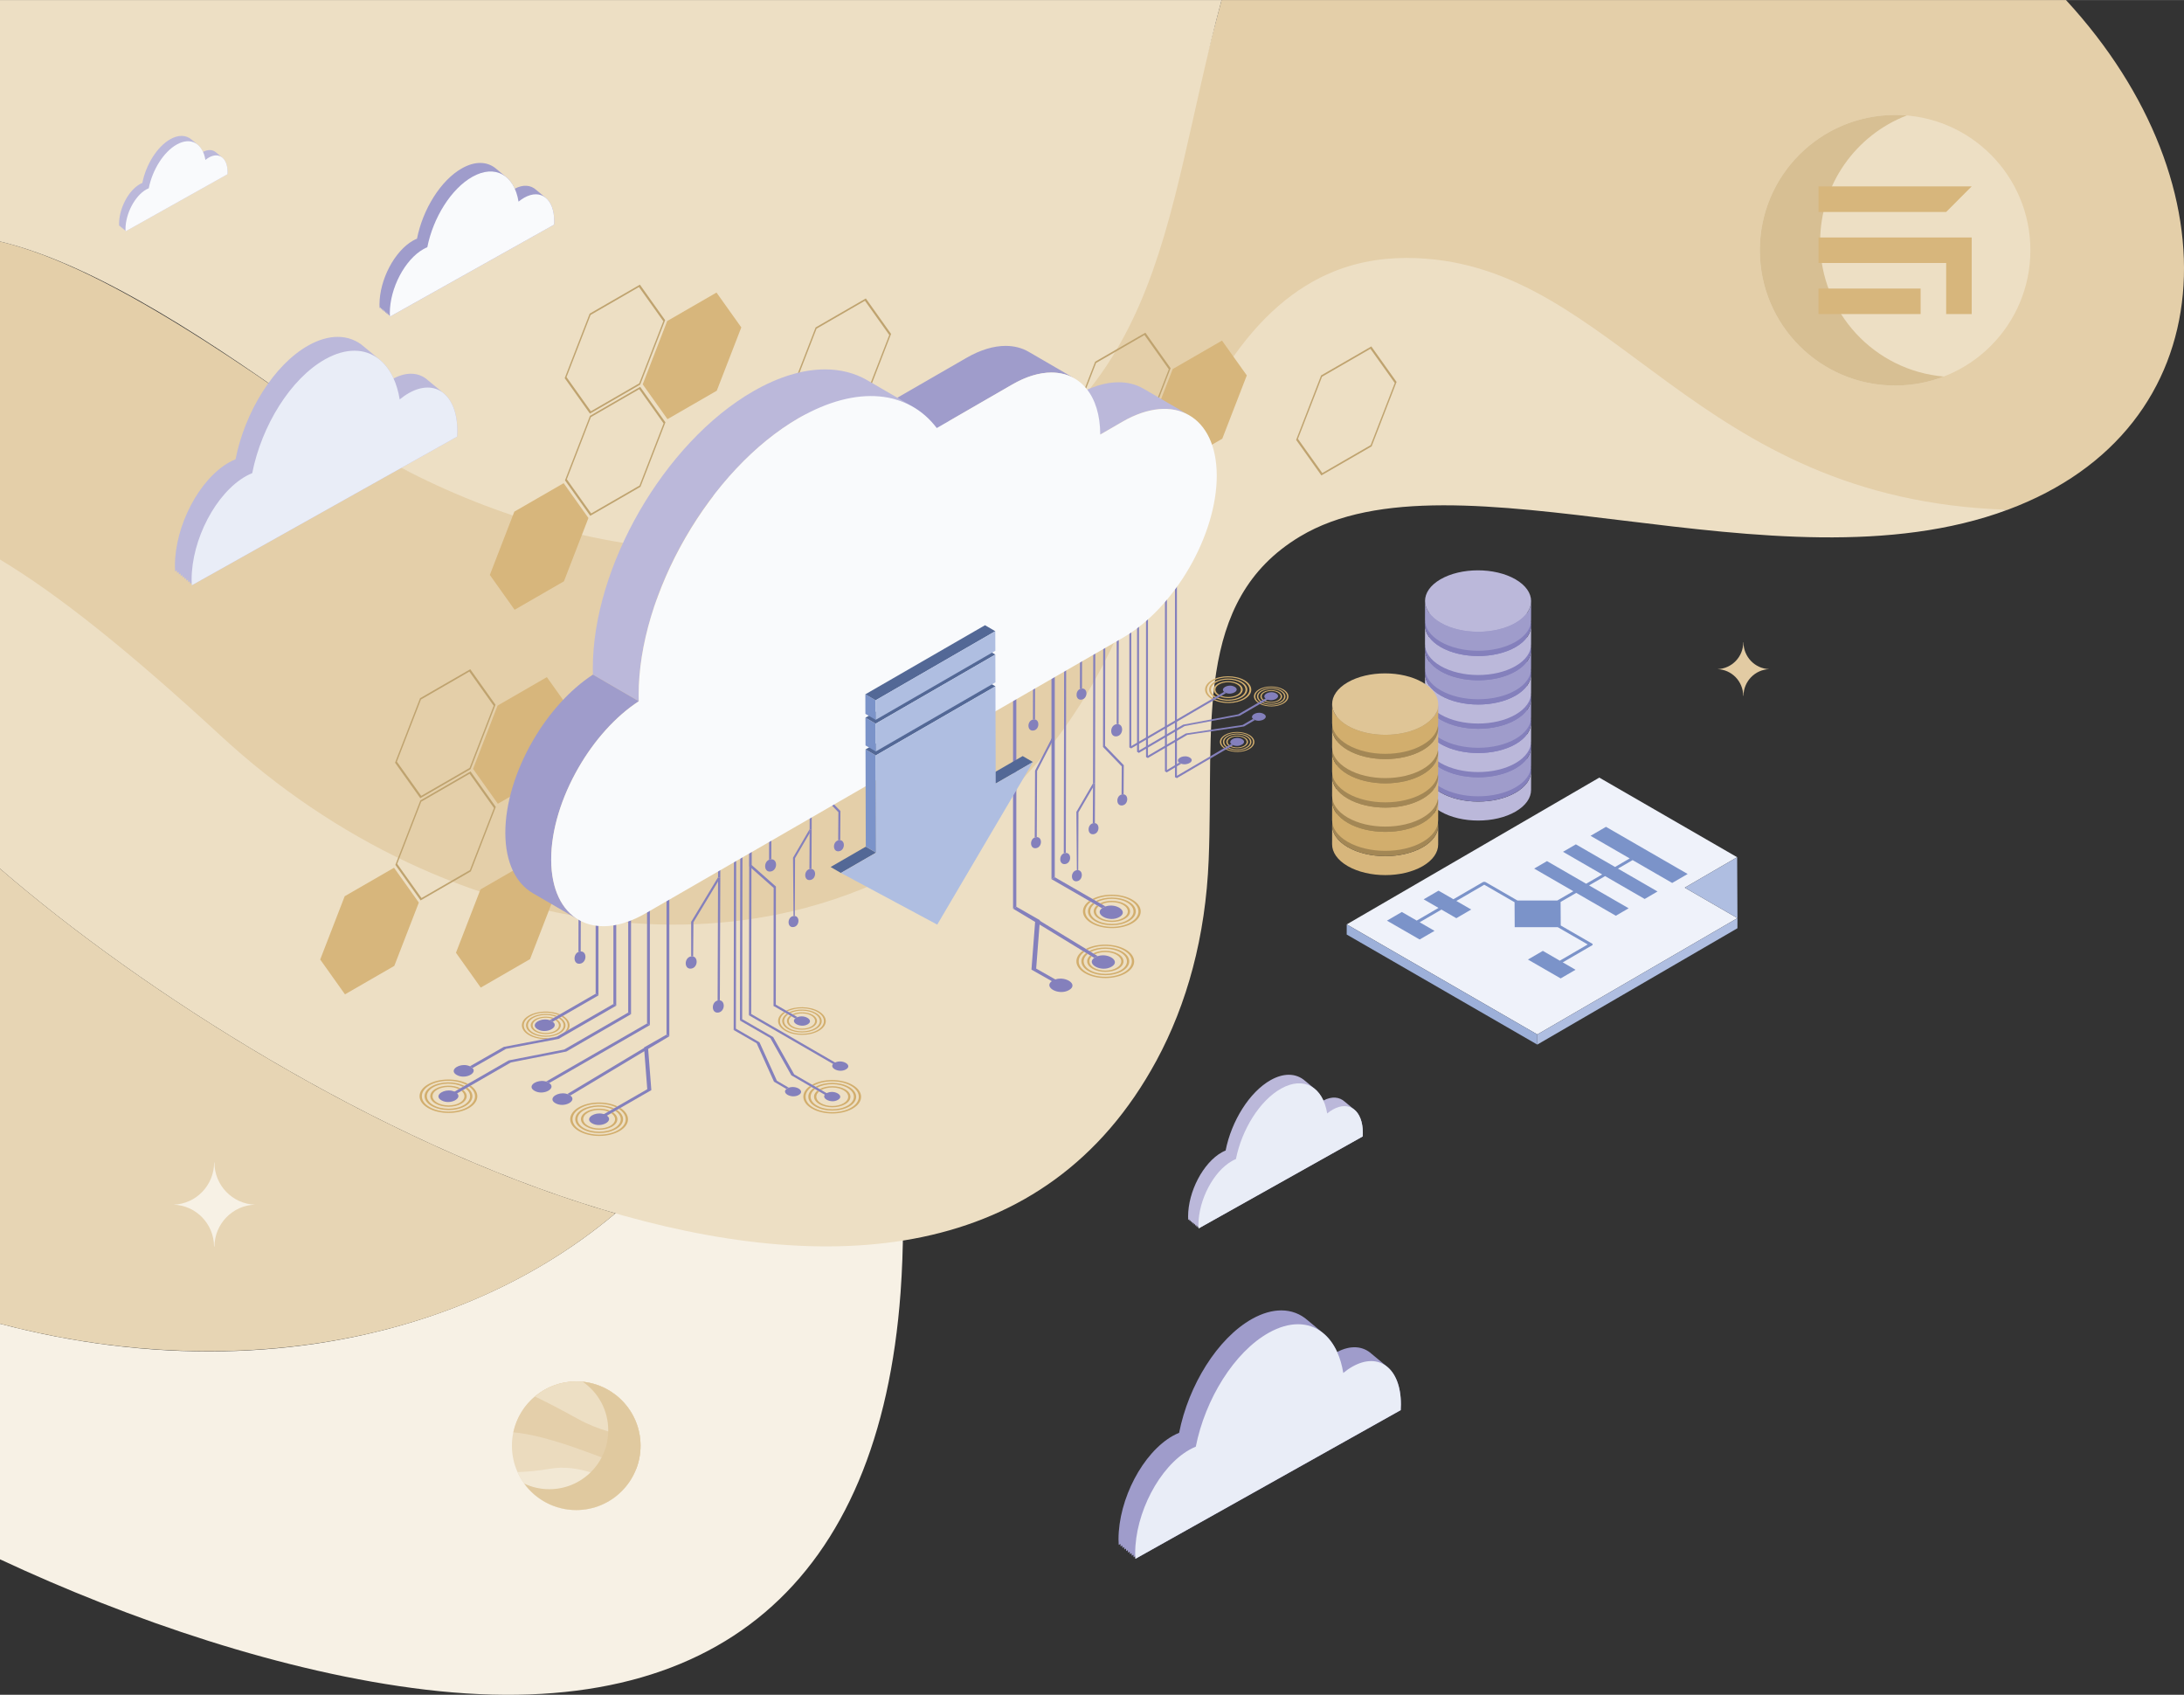 <?xml version="1.0" encoding="UTF-8"?>
<!DOCTYPE svg PUBLIC "-//W3C//DTD SVG 1.1//EN" "http://www.w3.org/Graphics/SVG/1.1/DTD/svg11.dtd">
<!-- Creator: CorelDRAW X7 -->
<svg xmlns="http://www.w3.org/2000/svg" xml:space="preserve" width="7.881in" height="6.115in" version="1.1" style="shape-rendering:geometricPrecision; text-rendering:geometricPrecision; image-rendering:optimizeQuality; fill-rule:evenodd; clip-rule:evenodd"
viewBox="0 0 78807 61145"
 xmlns:xlink="http://www.w3.org/1999/xlink">
 <rect x="0" y="0" width="78807" height="61145" fill="#333333" stroke="none"/>
 <defs>
  <style type="text/css">
   <![CDATA[
    .fil23 {fill:#536896}
    .fil24 {fill:#7B93C9}
    .fil19 {fill:#8480BC}
    .fil16 {fill:#9F9CCB}
    .fil25 {fill:#AFBEE1}
    .fil14 {fill:#BBB8DA}
    .fil21 {fill:#BFA36F}
    .fil18 {fill:#D2AE6D}
    .fil20 {fill:#D7B67C}
    .fil26 {fill:#D7BF93}
    .fil27 {fill:#E2CBA3}
    .fil12 {fill:#E4CFA9}
    .fil28 {fill:#E7D5B4}
    .fil15 {fill:#E9EDF7}
    .fil13 {fill:#EDDFC4}
    .fil0 {fill:#F7F1E5}
    .fil22 {fill:#F9FAFC}
    .fil10 {fill:#7B93C9;fill-rule:nonzero}
    .fil2 {fill:#8480BC;fill-rule:nonzero}
    .fil9 {fill:#9DB0D9;fill-rule:nonzero}
    .fil3 {fill:#9F9CCB;fill-rule:nonzero}
    .fil5 {fill:#A38755;fill-rule:nonzero}
    .fil11 {fill:#AFBEE1;fill-rule:nonzero}
    .fil1 {fill:#BBB8DA;fill-rule:nonzero}
    .fil6 {fill:#D2AE6D;fill-rule:nonzero}
    .fil4 {fill:#D7B67C;fill-rule:nonzero}
    .fil7 {fill:#DFC596;fill-rule:nonzero}
    .fil33 {fill:#E0C99F;fill-rule:nonzero}
    .fil30 {fill:#E4CFAA;fill-rule:nonzero}
    .fil34 {fill:#E9EDF7;fill-rule:nonzero}
    .fil29 {fill:#EBDBBE;fill-rule:nonzero}
    .fil32 {fill:#EDDFC4;fill-rule:nonzero}
    .fil8 {fill:#EFF2FA;fill-rule:nonzero}
    .fil31 {fill:#F2E8D4;fill-rule:nonzero}
    .fil17 {fill:#F9FAFC;fill-rule:nonzero}
   ]]>
  </style>
 </defs>
 <g id="Layer_x0020_1">
  <g id="_1759328864384">
   <path class="fil0" d="M15683 47435c-4828,1672 -10345,1733 -15683,323l0 4860 0 3639c4650,2173 10255,4099 15362,4704 10563,1253 16374,-3922 17134,-14330 115,-1587 111,-3201 39,-4787 -11,-248 -22,-492 -31,-733 -1496,232 -3078,253 -4712,101 -902,-83 -1820,-220 -2748,-403 -1328,1727 -2933,3207 -4786,4408 -1389,901 -2918,1645 -4575,2218z"/>
   <g>
    <path class="fil1" d="M55249 27815l-2 685c-1,282 -187,564 -557,779 -745,433 -1956,433 -2707,0 -377,-218 -565,-504 -564,-789l2 -685c-1,285 187,571 564,789 750,433 1962,433 2708,0 370,-215 555,-497 556,-779z"/>
    <path class="fil2" d="M54684 27025c750,434 753,1136 8,1568 -745,434 -1957,434 -2707,0 -749,-432 -753,-1134 -8,-1567 745,-433 1957,-433 2707,-1z"/>
    <path class="fil3" d="M55249 26940l-2 685c-1,282 -187,564 -557,779 -745,433 -1956,433 -2707,0 -377,-218 -565,-504 -564,-789l2 -686c-1,286 187,572 564,790 750,432 1962,432 2708,0 370,-216 555,-497 556,-779z"/>
    <path class="fil2" d="M54684 26150c750,433 753,1136 8,1568 -745,434 -1957,434 -2707,0 -749,-432 -753,-1134 -8,-1567 745,-433 1957,-433 2707,-1z"/>
    <path class="fil1" d="M55249 26065l-2 685c-1,282 -187,564 -557,779 -745,433 -1956,433 -2707,0 -377,-218 -565,-504 -564,-789l2 -686c-1,286 187,572 564,789 750,433 1962,433 2708,0 370,-215 555,-496 556,-778z"/>
    <path class="fil2" d="M54684 25275c750,433 753,1136 8,1568 -745,433 -1957,433 -2707,0 -749,-432 -753,-1134 -8,-1567 745,-433 1957,-433 2707,-1z"/>
    <path class="fil3" d="M55249 25190l-2 685c-1,282 -187,564 -557,778 -745,434 -1956,434 -2707,0 -377,-217 -565,-503 -564,-788l2 -686c-1,286 187,572 564,789 750,433 1962,433 2708,0 370,-215 555,-496 556,-778z"/>
    <path class="fil2" d="M54684 24400c750,433 753,1136 8,1568 -745,433 -1957,433 -2707,0 -749,-432 -753,-1134 -8,-1567 745,-433 1957,-434 2707,-1z"/>
    <path class="fil1" d="M55249 24315l-2 685c-1,282 -187,564 -557,778 -745,434 -1956,434 -2707,0 -377,-217 -565,-503 -564,-789l2 -685c-1,286 187,571 564,789 750,433 1962,433 2708,0 370,-215 555,-496 556,-778z"/>
    <path class="fil2" d="M54684 23525c750,433 753,1135 8,1568 -745,433 -1957,433 -2707,0 -749,-433 -753,-1135 -8,-1567 745,-433 1957,-434 2707,-1z"/>
    <path class="fil3" d="M55249 23439l-2 686c-1,282 -187,563 -557,778 -745,433 -1956,433 -2707,0 -377,-217 -565,-503 -564,-789l2 -685c-1,285 187,571 564,789 750,433 1962,433 2708,0 370,-215 555,-497 556,-779z"/>
    <path class="fil2" d="M54684 22650c750,433 753,1135 8,1568 -745,433 -1957,433 -2707,0 -749,-433 -753,-1135 -8,-1568 745,-432 1957,-433 2707,0z"/>
    <path class="fil1" d="M55249 22564l-2 686c-1,282 -187,563 -557,778 -745,433 -1956,433 -2707,0 -377,-217 -565,-503 -564,-789l2 -685c-1,285 187,571 564,789 750,433 1962,433 2708,0 370,-215 555,-496 556,-779z"/>
    <path class="fil2" d="M54684 21775c750,433 753,1135 8,1568 -745,433 -1957,433 -2707,0 -749,-433 -753,-1135 -8,-1568 745,-432 1957,-433 2707,0z"/>
    <path class="fil3" d="M55249 21689l-2 686c-1,282 -187,563 -557,778 -745,433 -1956,433 -2707,0 -377,-217 -565,-503 -564,-789l2 -685c-1,285 187,571 564,789 750,433 1962,433 2708,0 370,-215 555,-497 556,-779z"/>
    <path class="fil1" d="M54684 20900c750,433 753,1135 8,1568 -745,433 -1957,433 -2707,0 -749,-433 -753,-1135 -8,-1568 745,-432 1957,-433 2707,0z"/>
    <path class="fil4" d="M51897 29783l-2 685c-1,282 -186,564 -556,779 -746,433 -1957,433 -2708,0 -377,-218 -565,-504 -564,-789l2 -685c-1,285 187,571 564,789 750,433 1962,433 2708,0 370,-215 555,-497 556,-779z"/>
    <path class="fil5" d="M51332 28994c750,433 753,1135 8,1568 -745,433 -1956,433 -2707,0 -749,-433 -753,-1135 -8,-1568 745,-433 1957,-433 2707,0z"/>
    <path class="fil6" d="M51897 28908l-2 685c-1,282 -186,564 -556,779 -746,433 -1957,433 -2708,0 -377,-218 -565,-504 -564,-789l2 -685c-1,285 187,571 564,789 750,433 1962,433 2708,0 370,-215 555,-497 556,-779z"/>
    <path class="fil5" d="M51332 28119c750,433 753,1135 8,1568 -745,433 -1956,433 -2707,0 -749,-433 -753,-1135 -8,-1568 745,-433 1957,-433 2707,0z"/>
    <path class="fil4" d="M51897 28033l-2 685c-1,282 -186,564 -556,779 -746,433 -1957,433 -2708,0 -377,-218 -565,-504 -564,-789l2 -685c-1,285 187,571 564,789 750,433 1962,433 2708,0 370,-215 555,-497 556,-779z"/>
    <path class="fil5" d="M51332 27243c750,434 753,1136 8,1568 -745,434 -1956,434 -2707,0 -749,-432 -753,-1134 -8,-1567 745,-433 1957,-433 2707,-1z"/>
    <path class="fil6" d="M51897 27158l-2 685c-1,282 -186,564 -556,779 -746,433 -1957,433 -2708,0 -377,-218 -565,-504 -564,-789l2 -686c-1,286 187,572 564,790 750,432 1962,432 2708,0 370,-216 555,-497 556,-779z"/>
    <path class="fil5" d="M51332 26368c750,433 753,1136 8,1568 -745,434 -1956,434 -2707,0 -749,-432 -753,-1134 -8,-1567 745,-433 1957,-433 2707,-1z"/>
    <path class="fil4" d="M51897 26283l-2 685c-1,282 -186,564 -556,779 -746,433 -1957,433 -2708,0 -377,-218 -565,-504 -564,-789l2 -686c-1,286 187,572 564,789 750,433 1962,433 2708,0 370,-215 555,-496 556,-778z"/>
    <path class="fil5" d="M51332 25493c750,433 753,1136 8,1568 -745,433 -1956,433 -2707,0 -749,-432 -753,-1134 -8,-1567 745,-433 1957,-433 2707,-1z"/>
    <path class="fil6" d="M51897 25408l-2 685c-1,282 -186,564 -556,778 -746,434 -1957,434 -2708,0 -377,-217 -565,-503 -564,-788l2 -686c-1,286 187,572 564,789 750,433 1962,433 2708,0 370,-215 555,-496 556,-778z"/>
    <path class="fil7" d="M51332 24618c750,433 753,1136 8,1568 -745,433 -1956,433 -2707,0 -749,-432 -753,-1134 -8,-1567 745,-433 1957,-434 2707,-1z"/>
   </g>
   <g>
    <polygon class="fil8" points="60792,32025 62683,30926 57709,28054 48595,33350 55472,37321 62694,33124 "/>
    <polygon class="fil9" points="55472,37321 55471,37687 48594,33716 48595,33350 "/>
    <path class="fil10" d="M60897 31531l-558 324 -1428 -824 -529 307 1428 825 -464 270 -1428 -825 -578 336 1428 825 -463 269 -1428 -825 -565 328 5 848 1132 654c30,17 30,45 0,62l-1059 615 462 267 -538 312 -1180 -681 538 -313 612 354 1007 -585 -1080 -623 -1555 0 -5 -901 -1093 -631 -1007 585 536 309 -537 313 -537 -310 -786 457 536 310 -537 312 -1179 -680 537 -313 537 310 786 -457 -536 -310 537 -312 537 309 1059 -615c29,-17 77,-17 107,0l1145 661 1438 0 578 -335 -1414 -817 463 -269 1414 816 578 -335 -1414 -817 464 -269 1414 816 529 -308 -1413 -816 557 -324 2947 1701z"/>
    <polygon class="fil11" points="62683,30926 62694,33124 60792,32025 "/>
    <polygon class="fil11" points="62694,33124 62693,33489 55471,37687 55472,37321 "/>
   </g>
   <g>
    <path class="fil12" d="M0 8711c1903,455 4257,1585 7442,3623 1117,715 2337,1541 3676,2490 6784,4805 15077,6115 21640,3411 534,-220 1050,-463 1549,-730 6583,-3516 7998,-10916 9773,-17505l30468 0c6186,6705 5759,15469 -2102,18390 -9577,845 -12730,-3400 -19931,-5275 -4617,-1203 -7874,701 -10050,8259 -2491,8648 -7233,14329 -13832,15931 -12475,3027 -20388,-5792 -28633,-11770l0 -16824z"/>
    <path class="fil13" d="M0 8711l0 -8711 44080 0c-2234,8289 -1914,14761 -11185,18578 -6563,2704 -14993,1051 -21777,-3754 -3119,-2210 -7492,-5247 -11118,-6113z"/>
    <path class="fil13" d="M0 20186c2091,1255 4644,3293 7974,6367 2059,1901 4341,3432 6725,4556 4689,2213 9775,2854 14337,1653 1444,-380 2794,-931 4039,-1640 3989,-2272 6906,-6175 8391,-11334 1609,-5586 3803,-8861 6707,-10011 929,-368 1913,-506 2937,-465 7207,284 9986,8721 21336,9078 -8391,3119 -19961,-2385 -25538,966 -3859,2318 -3102,6855 -3294,11662 -111,2763 -779,5206 -1887,7251 -7957,14685 -31488,1928 -41727,-6930l0 -11153z"/>
   </g>
   <g>
    <g>
     <path class="fil14" d="M6312 20416l0 3 0 4c0,66 4,129 8,192l0 0 63 -35c2,30 2,61 4,91l0 0 63 -36c1,30 2,61 4,91l0 0 63 -35c1,30 2,61 3,91l0 0 64 -36c1,30 2,61 3,91l0 0 64 -35c1,30 1,61 3,91l0 0 64 -36c1,30 1,61 3,91l0 0 64 -35c1,30 1,61 3,91l0 0 63 -36c2,30 2,61 4,91l0 0 63 -35c2,30 2,61 4,91l0 0 9573 -5364c4,-69 8,-139 8,-207l0 0c0,-654 -200,-1134 -522,-1378l0 0c-21,-20 -44,-39 -67,-56l0 0c-21,-20 -43,-38 -66,-56l0 0c-22,-19 -44,-38 -67,-55l0 0c-22,-20 -44,-38 -67,-55l0 0c-22,-20 -44,-38 -67,-56l0 0c-22,-20 -44,-38 -67,-55l0 0c-22,-20 -44,-39 -67,-56l0 0c-22,-20 -44,-38 -67,-55l0 0c-309,-284 -752,-327 -1244,-68l0 0c-134,-294 -312,-529 -526,-697l0 0c-22,-20 -44,-38 -67,-56l0 0c-22,-19 -44,-37 -67,-55l0 0c-21,-19 -44,-38 -66,-56l0 0c-22,-19 -45,-37 -67,-55l0 0c-22,-19 -45,-38 -67,-56l0 0c-22,-19 -45,-37 -67,-55l0 0c-22,-19 -44,-38 -67,-55l0 0c-22,-20 -44,-38 -67,-56l0 0c-265,-235 -591,-360 -956,-360l0 0c-325,0 -681,99 -1055,308l0 0c-1244,697 -2293,2396 -2631,4108l0 0c-73,30 -147,65 -222,107l0 0c-1085,608 -1965,2283 -1965,3740z"/>
     <path class="fil15" d="M11732 12961c-1243,696 -2293,2396 -2631,4108 -73,30 -147,64 -222,106 -1085,608 -1965,2283 -1965,3741 0,37 1,73 3,108l1 0c2,29 2,58 4,87 0,1 0,2 0,2 0,1 0,1 0,2l9573 -5364c4,-69 7,-139 7,-207 0,-654 -199,-1134 -521,-1378 -1,-2 -2,-3 -3,-4 -314,-237 -745,-251 -1220,16 -115,64 -227,142 -335,232 -46,-283 -121,-536 -221,-756 -134,-294 -312,-529 -526,-697 -3,-3 -6,-6 -9,-8 -496,-385 -1180,-411 -1935,12z"/>
    </g>
    <g>
     <path class="fil16" d="M19998 7981l0 -6c0,-405 -123,-701 -322,-853l0 0c-14,-12 -27,-23 -42,-34l0 0c-13,-12 -27,-24 -41,-34l0 0c-13,-12 -27,-24 -42,-35l0 0c-13,-12 -27,-23 -41,-34l0 0c-13,-12 -27,-24 -41,-34l0 0c-14,-12 -28,-24 -42,-35l0 0c-13,-12 -27,-23 -41,-34l0 0c-13,-12 -27,-23 -41,-34l0 0c-192,-175 -466,-202 -770,-42l0 0c-83,-182 -193,-327 -325,-431l0 0c-14,-12 -28,-24 -42,-35l0 0c-13,-12 -27,-23 -41,-34l0 0c-14,-12 -28,-23 -42,-34l0 0c-13,-12 -27,-24 -41,-35l0 0c-14,-12 -27,-23 -41,-34l0 0c-14,-12 -28,-23 -42,-34l0 0c-13,-12 -27,-24 -41,-35l0 0c-14,-12 -28,-23 -42,-34l0 0c-164,-145 -365,-223 -591,-223 -201,0 -421,61 -653,191l0 0c-769,431 -1419,1482 -1627,2542l0 0c-46,18 -91,40 -138,66l0 0c-671,376 -1216,1412 -1216,2314l0 0c0,42 3,82 5,123l0 0 39 -22c1,19 1,38 3,56l0 0 39 -22c1,19 1,38 2,56l0 0 39 -21c1,18 1,37 2,56l0 0 40 -22c0,18 1,38 2,56l0 0 39 -22c1,19 1,38 2,56l0 0 39 -22c1,19 1,38 3,57l0 0 39 -22c1,18 1,38 2,56l0 0 39 -22c1,19 1,38 2,56l0 0 40 -22c0,19 1,38 2,57l0 0 5922 -3319c3,-41 5,-81 5,-122z"/>
     <path class="fil17" d="M14071 11422c-3,-41 -5,-81 -5,-123 0,-902 544,-1938 1216,-2314 46,-26 92,-48 137,-66 209,-1060 858,-2111 1628,-2542 822,-461 1508,-59 1664,896 68,-55 137,-103 208,-143 596,-334 1079,44 1079,845 0,42 -2,85 -5,129l-5922 3318z"/>
    </g>
    <g>
     <path class="fil14" d="M8211 6209l0 -4c0,-251 -77,-435 -201,-529l0 0c-8,-8 -16,-15 -25,-22l0 0c-9,-7 -17,-14 -26,-21l0 0c-8,-8 -17,-15 -26,-21l0 0c-8,-8 -17,-15 -25,-22l0 0c-9,-7 -17,-14 -26,-21l0 0c-8,-8 -17,-15 -26,-21l0 0c-8,-8 -17,-15 -26,-22l0 0c-8,-7 -16,-14 -25,-21l0 0c-119,-109 -289,-125 -478,-26l0 0c-52,-113 -120,-203 -202,-268l0 0c-8,-7 -17,-14 -26,-21l0 0c-8,-7 -17,-14 -25,-21l0 0c-9,-8 -17,-15 -26,-22l0 0c-8,-7 -17,-14 -26,-21l0 0c-8,-7 -17,-14 -26,-21l0 0c-8,-8 -16,-15 -25,-22l0 0c-9,-7 -17,-14 -26,-21l0 0c-8,-7 -17,-14 -26,-21l0 0c-101,-90 -226,-139 -367,-139 -125,0 -261,38 -405,119l0 0c-478,268 -881,920 -1011,1578l0 0c-28,11 -56,25 -85,41l0 0c-417,233 -755,877 -755,1437l0 0c0,26 2,51 3,76l0 0 25 -14c0,12 0,24 1,35l0 0 24 -13c1,11 1,23 2,35l0 0 24 -14c1,11 1,23 1,35l0 0 25 -14c0,12 0,24 1,35l0 0 24 -14c1,12 1,24 2,35l0 0 24 -13c1,11 1,23 2,35l0 0 24 -14c0,12 1,24 1,35l0 0 25 -14c0,12 0,24 1,35l0 0 24 -13c1,11 1,23 2,35l0 0 3677 -2060c1,-26 2,-51 3,-76z"/>
     <path class="fil17" d="M4531 8345c-2,-25 -3,-50 -3,-77 0,-560 338,-1203 754,-1436 29,-17 58,-30 86,-41 129,-658 533,-1311 1010,-1578 511,-286 937,-37 1034,556 42,-34 84,-64 129,-89 370,-207 670,28 670,525 0,26 -2,53 -3,80l-3677 2060z"/>
    </g>
   </g>
   <g>
    <g>
     <path class="fil18" d="M44642 24691c181,104 181,274 2,377 -89,52 -206,78 -324,78 -87,0 -175,-14 -252,-43 -26,-10 -51,-22 -74,-35 -1,-1 -2,-1 -3,-2 -177,-104 -177,-271 1,-374 178,-104 471,-105 650,-1zm-325 -116c-135,0 -270,30 -372,90 -203,118 -202,310 -1,428 1,1 2,1 3,2 23,13 48,25 74,35 205,82 488,71 670,-35 205,-118 203,-312 -2,-431 -103,-59 -237,-89 -372,-89z"/>
     <path class="fil18" d="M44758 24624c245,141 246,370 3,512 -121,70 -280,105 -440,105 -130,0 -260,-23 -370,-70 -26,-11 -50,-23 -73,-36 -1,0 -2,-1 -3,-1 -241,-141 -241,-370 0,-510 243,-141 640,-141 883,0zm-855 575c271,119 660,106 905,-36 269,-157 267,-410 -3,-566 -135,-78 -312,-117 -488,-117 -177,0 -354,39 -489,117 -267,155 -267,408 0,564 1,1 2,1 3,2 23,13 47,25 72,36z"/>
     <path class="fil18" d="M44858 24566c301,173 302,456 4,629 -149,87 -345,130 -541,130 -167,0 -335,-31 -473,-94 -25,-11 -49,-23 -72,-36 -1,-1 -2,-1 -3,-2 -297,-173 -298,-455 -1,-627 298,-173 786,-173 1086,0zm-1057 693c328,150 807,138 1108,-37 324,-188 322,-495 -5,-683 -163,-94 -376,-141 -590,-141 -213,0 -427,47 -589,141 -322,187 -322,493 2,681 1,1 1,1 2,2 23,13 47,25 72,37z"/>
     <path class="fil18" d="M45872 25324c-75,0 -149,-14 -211,-42 -11,-5 -22,-10 -33,-16 -13,-8 -25,-16 -36,-25 -97,-78 -85,-186 35,-256 133,-77 351,-78 485,0 135,78 135,204 2,281 -67,39 -154,58 -242,58zm-280 -359c-139,81 -150,208 -35,296 11,9 23,17 37,25 10,6 21,12 32,17 154,71 380,66 522,-17 153,-88 152,-233 -1,-321 -77,-44 -177,-67 -278,-67 -100,0 -201,23 -277,67z"/>
     <path class="fil18" d="M45872 25395c-106,0 -212,-21 -298,-62 -11,-5 -22,-11 -32,-17 -14,-8 -26,-16 -38,-24 -143,-106 -132,-260 36,-357 181,-106 477,-106 659,-1 182,106 183,277 2,382 -91,53 -210,79 -329,79zm-333 -41c203,99 507,93 697,-17 200,-117 199,-306 -3,-423 -100,-58 -232,-87 -364,-87 -132,0 -264,29 -364,88 -187,108 -199,280 -36,397 12,9 24,17 37,25 11,6 22,11 33,17z"/>
     <path class="fil18" d="M45872 25458c-133,0 -267,-27 -375,-80 -10,-6 -21,-12 -31,-18 -14,-7 -26,-15 -38,-24 -186,-130 -174,-323 35,-445 222,-129 586,-129 810,0 224,130 226,341 3,470 -111,64 -257,97 -404,97zm-409 -60c245,123 617,117 848,-17 242,-141 240,-369 -3,-510 -122,-70 -282,-105 -441,-105 -159,0 -318,35 -439,105 -228,133 -240,344 -35,486 12,8 25,16 38,24 10,6 21,11 32,17z"/>
     <path class="fil18" d="M44400 26906c-14,-8 -27,-16 -38,-25 -95,-78 -83,-186 36,-255 133,-78 351,-78 486,-1 134,78 134,204 1,282 -66,39 -154,58 -242,58 -75,0 -150,-14 -212,-42 -11,-5 -21,-11 -31,-17zm518 -301c-76,-44 -177,-66 -277,-66 -101,0 -201,22 -278,67 -138,80 -150,207 -36,295 12,9 24,18 38,26 10,5 21,11 31,16 155,72 381,67 524,-16 152,-89 152,-233 -2,-322z"/>
     <path class="fil18" d="M44275 26932c-143,-106 -131,-259 36,-357 181,-105 477,-105 659,0 183,106 184,277 2,382 -90,53 -209,79 -328,79 -106,0 -213,-21 -300,-63 -10,-5 -21,-10 -31,-16 -14,-8 -26,-17 -38,-25zm1 -377c-186,109 -198,281 -36,398 11,8 24,16 38,24 10,6 20,12 31,17 203,100 508,94 698,-17 201,-116 199,-305 -2,-422 -101,-58 -233,-87 -364,-87 -132,0 -264,29 -365,87z"/>
     <path class="fil18" d="M44198 26977c-184,-130 -173,-324 36,-445 223,-129 587,-129 810,0 225,129 226,340 4,469 -111,65 -258,97 -405,97 -133,0 -267,-26 -375,-80 -11,-5 -21,-11 -31,-17 -14,-8 -27,-16 -39,-24zm1 -465c-228,132 -239,344 -35,485 12,8 25,16 38,24 10,6 21,12 32,17 245,124 617,118 848,-16 242,-141 241,-369 -3,-510 -122,-70 -281,-105 -440,-105 -160,0 -319,35 -440,105z"/>
     <path class="fil18" d="M39886 35016c-147,0 -295,-33 -408,-98 -193,-112 -221,-284 -83,-412l-58 -36c-171,148 -143,351 83,481 258,149 675,150 930,1 256,-149 254,-391 -3,-539 -128,-74 -296,-111 -465,-111 -155,0 -311,32 -434,95l56 34c225,-114 570,-109 785,15 226,131 226,342 3,472 -112,65 -258,98 -406,98z"/>
     <path class="fil18" d="M39887 35134c-200,0 -401,-44 -554,-132 -275,-159 -303,-409 -83,-585l-57 -35c-254,195 -227,476 81,654 339,196 887,195 1222,0 336,-195 334,-512 -4,-708 -168,-97 -389,-145 -610,-145 -206,0 -413,42 -576,127l57 35c305,-159 777,-153 1071,17 306,177 308,464 4,641 -152,87 -351,131 -551,131z"/>
     <path class="fil18" d="M39887 35239c-247,0 -493,-54 -681,-163 -348,-200 -375,-518 -82,-736l-57 -35c-327,237 -300,585 80,805 409,236 1071,236 1476,1 404,-236 402,-619 -6,-855 -204,-118 -471,-176 -738,-176 -250,0 -500,51 -697,154l57 35c375,-196 957,-189 1320,21 376,217 378,570 5,787 -186,108 -431,162 -677,162z"/>
     <path class="fil18" d="M39657 33149c257,149 674,150 930,1 256,-148 254,-391 -3,-539 -128,-74 -296,-111 -465,-111 -151,0 -303,30 -425,90l59 34c225,-108 561,-102 773,21 226,130 226,341 3,471 -112,65 -259,98 -406,98 -147,0 -295,-33 -408,-98 -197,-114 -222,-291 -74,-420l-60 -34c-179,148 -153,355 76,487z"/>
     <path class="fil18" d="M40124 33332c-200,0 -401,-44 -554,-132 -277,-160 -304,-413 -77,-589l-59 -34c-259,195 -233,478 77,657 339,196 887,195 1222,0 336,-195 334,-512 -4,-707 -168,-98 -389,-146 -610,-146 -205,0 -409,41 -571,125l58 33c306,-154 773,-147 1065,21 306,177 308,464 4,641 -152,88 -351,132 -551,131z"/>
     <path class="fil18" d="M40124 33437c-247,0 -493,-54 -682,-163 -348,-201 -375,-520 -78,-738l-59 -34c-328,237 -301,586 79,806 409,236 1071,236 1476,1 404,-236 402,-619 -6,-855 -204,-118 -471,-176 -738,-176 -250,0 -499,51 -696,154l58 34c375,-194 956,-187 1318,22 376,217 378,570 5,787 -186,108 -432,162 -677,162z"/>
     <path class="fil18" d="M29275 37031c-184,107 -485,107 -672,-1 -172,-99 -185,-255 -41,-363l-49 -28c-170,124 -155,305 42,419 213,123 557,123 768,1 211,-123 210,-323 -2,-446 -198,-114 -513,-121 -726,-21l49 28c185,-85 457,-78 629,21 186,108 187,283 2,390z"/>
     <path class="fil18" d="M29396 37100c-251,146 -660,146 -913,0 -237,-137 -252,-356 -42,-503l-49 -28c-236,162 -222,407 43,559 279,162 732,161 1009,0 277,-161 276,-423 -4,-584 -264,-153 -686,-161 -966,-22l48 28c253,-124 632,-116 871,21 252,146 254,384 3,529z"/>
     <path class="fil18" d="M29500 37162c-308,179 -812,179 -1122,-1 -296,-171 -311,-445 -43,-625l-48 -28c-295,196 -280,495 43,681 337,195 884,195 1218,1 335,-195 333,-511 -5,-706 -322,-186 -838,-194 -1174,-23l48 28c310,-156 783,-148 1079,23 310,179 312,471 4,650z"/>
     <path class="fil18" d="M29352 39962c-352,-203 -375,-527 -70,-745l-58 -34c-338,237 -314,590 70,812 409,236 1070,236 1475,1 405,-235 403,-619 -6,-855 -403,-232 -1055,-235 -1461,-7l59 34c373,-209 974,-207 1344,7 376,217 378,571 6,787 -373,217 -983,217 -1359,0z"/>
     <path class="fil18" d="M29352 39258c-267,196 -245,483 69,664 338,195 887,194 1222,0 336,-196 334,-513 -4,-708 -334,-193 -872,-195 -1209,-6l58 34c305,-170 792,-168 1093,6 306,176 307,463 3,640 -303,176 -798,176 -1104,-1 -281,-162 -304,-418 -70,-595l-58 -34z"/>
     <path class="fil18" d="M29499 39343c-188,149 -164,360 68,494 257,148 674,149 930,0 255,-148 254,-390 -3,-539 -253,-146 -663,-148 -919,-6l58 34c225,-123 582,-122 803,6 226,130 226,342 2,472 -223,130 -587,130 -813,-1 -201,-116 -223,-296 -67,-426l-59 -34z"/>
     <path class="fil18" d="M22027 40614c-223,130 -587,130 -813,0 -225,-130 -226,-341 -3,-471 200,-116 513,-129 738,-38l59 -34c-257,-109 -623,-97 -855,38 -256,149 -253,390 3,538 257,149 674,149 930,1 244,-142 254,-370 28,-520l-58 34c194,131 184,329 -29,452z"/>
     <path class="fil18" d="M22173 40698c-303,176 -798,176 -1104,0 -305,-176 -307,-463 -4,-639 281,-163 725,-176 1031,-38l59 -34c-339,-156 -835,-144 -1148,38 -335,195 -335,512 3,707 338,195 886,195 1222,0 325,-189 334,-491 28,-688l-58 34c273,177 264,450 -29,620z"/>
     <path class="fil18" d="M22300 40773c-373,216 -983,216 -1359,-1 -375,-217 -377,-570 -4,-786 349,-204 908,-216 1286,-38l58 -33c-410,-198 -1021,-185 -1403,37 -405,235 -403,618 5,854 409,236 1070,236 1475,0 394,-228 403,-597 28,-834l-59 34c343,218 334,557 -27,767z"/>
     <path class="fil18" d="M16591 39785c-224,129 -588,129 -814,-1 -225,-130 -226,-341 -2,-471 212,-123 553,-130 780,-18l58 -34c-258,-130 -652,-124 -897,19 -255,148 -253,390 3,538 258,148 675,149 930,0 232,-135 253,-346 62,-495l-59 33c160,131 139,312 -61,429z"/>
     <path class="fil18" d="M16737 39869c-303,176 -799,176 -1105,-1 -304,-176 -306,-463 -3,-639 293,-170 765,-176 1072,-18l58 -34c-339,-177 -863,-171 -1189,18 -335,195 -334,513 3,707 339,196 887,195 1222,0 312,-181 333,-468 63,-664l-59 34c238,177 218,434 -62,597z"/>
     <path class="fil18" d="M16863 39943c-372,217 -982,217 -1359,-1 -375,-216 -377,-569 -4,-786 362,-211 949,-216 1326,-17l58 -34c-409,-218 -1048,-212 -1442,17 -405,236 -403,619 4,854 409,236 1071,236 1476,1 381,-222 401,-574 62,-811l-59 33c308,219 287,541 -62,744z"/>
     <path class="fil18" d="M19308 36770c-211,123 -209,322 3,444 212,123 557,124 768,1 206,-120 210,-314 11,-437l-48 28c173,108 168,277 -11,381 -185,107 -486,107 -672,-1 -186,-107 -187,-281 -3,-388 155,-90 391,-105 573,-45l49 -28c-209,-75 -489,-60 -670,45z"/>
     <path class="fil18" d="M19239 37256c-252,-145 -253,-382 -3,-528 221,-128 565,-144 816,-46l49 -28c-278,-113 -665,-98 -913,46 -277,161 -277,424 2,584 280,162 733,161 1009,0 273,-158 277,-413 12,-575l-48 27c238,147 234,378 -12,521 -250,145 -659,145 -912,-1z"/>
     <path class="fil18" d="M19133 37317c-310,-178 -311,-470 -3,-649 278,-162 717,-177 1027,-46l49 -28c-338,-147 -819,-131 -1125,46 -334,194 -332,511 4,705 155,90 354,138 556,146l438 -84 53 -30c-307,117 -727,97 -999,-60z"/>
     <path class="fil18" d="M20266 36677c259,158 289,397 88,572l150 -87c105,-172 42,-372 -190,-513l-48 28z"/>
    </g>
    <g>
     <path class="fil19" d="M44388 24736l-3 0c-178,0 -337,126 -215,225l0 0c9,7 19,14 31,21l0 0c13,8 27,14 40,20l0 0c225,88 525,-100 310,-223l0 0c-51,-30 -108,-42 -163,-43z"/>
     <path class="fil19" d="M45214 25936c10,8 22,17 36,25l0 0c11,6 22,12 33,16l0 0c226,95 534,-95 318,-220l0 0c-52,-30 -110,-43 -166,-43l0 0c-176,0 -334,123 -221,222l0 0z"/>
     <path class="fil19" d="M44653 26622l-3 0c-175,0 -332,122 -222,220l0 0c11,9 23,18 38,26l0 0c10,6 20,11 31,16l0 0c226,98 537,-93 319,-219l0 0c-51,-30 -108,-42 -163,-43z"/>
     <path class="fil19" d="M40751 26957l70 41 3420 -1996c-13,-6 -27,-12 -40,-20l0 0c-12,-7 -22,-14 -31,-21l0 0 -3419 1996z"/>
     <path class="fil19" d="M44679 25772l-1987 372 -1662 974 70 41 1646 -964 1986 -372 1137 -662c-7,-3 -14,-7 -21,-11l0 0c-18,-11 -33,-22 -44,-33l0 0 -1125 655z"/>
     <path class="fil19" d="M44838 26155l-2049 307 -1436 842 70 41 1417 -831 2050 -307 393 -230c-11,-4 -22,-10 -33,-16l0 0c-14,-8 -26,-17 -36,-25l0 0 -376 219z"/>
     <path class="fil19" d="M42551 27514c8,6 17,12 27,18l0 0c15,8 30,15 46,21l0 0c225,83 517,-102 304,-225l0 0c-51,-30 -109,-42 -165,-42l0 0c-180,0 -341,128 -212,228l0 0z"/>
     <path class="fil19" d="M42036 27822l70 40 518 -309c-16,-6 -31,-13 -46,-21l0 0c-10,-6 -19,-12 -27,-18l-515 308z"/>
     <path class="fil19" d="M42397 28030l71 41 2029 -1187c-11,-5 -21,-10 -31,-16l0 0c-15,-8 -27,-17 -38,-26l0 0 -2031 1188z"/>
     <polygon class="fil19" points="40821,26998 40821,20784 40751,20784 40751,26957 "/>
     <polygon class="fil19" points="41100,27159 41100,20945 41030,20945 41030,27118 "/>
     <polygon class="fil19" points="41423,27346 41423,21132 41353,21132 41353,27305 "/>
     <polygon class="fil19" points="42036,18909 42036,27822 42106,27862 42106,18909 "/>
     <polygon class="fil19" points="42468,28071 42468,19117 42397,19117 42397,28030 "/>
     <path class="fil19" d="M45650 25186c12,12 26,23 44,33l0 0c7,4 14,8 22,11l0 0c226,108 549,-87 329,-214l0 0c-52,-30 -110,-43 -166,-43l0 0c-172,0 -325,116 -229,213l0 0z"/>
     <path class="fil19" d="M24941 34505c-4,1 -8,1 -12,2l0 0c-250,48 -248,474 11,438l0 0c237,-33 261,-393 71,-437l0 0c-12,-3 -26,-5 -40,-5l0 0c-10,0 -20,1 -30,2l0 0z"/>
     <path class="fil19" d="M25951 36089l-2 0 -1 0c-9,0 -19,1 -29,2l0 0c-9,1 -17,3 -25,5l0 0c-236,61 -230,470 24,435l0 0c243,-35 262,-412 57,-441l0 0c-8,-1 -15,-1 -24,-1z"/>
     <path class="fil19" d="M25910 31664l0 137 -16 4295c8,-2 16,-4 25,-5l0 0c20,-3 39,-3 56,-1l0 0 16 -4437 -81 11z"/>
     <path class="fil19" d="M25923 24652l-13 6999 -970 1606 1 1248c26,-4 50,-2 70,3l11 -1235 888 -1472 0 -137 81 -11 13 -7012 -81 11z"/>
     <path class="fil19" d="M26495 24572l-22 12591c20,-11 43,-18 81,-23l0 0 22 -12579 -81 11z"/>
     <path class="fil19" d="M27832 31001c-8,0 -16,1 -25,2l0 0c-20,3 -39,8 -56,15l0 0c-206,86 -188,458 55,424l0 0c251,-35 263,-441 31,-441l0 0c-1,0 -3,0 -5,0l0 0z"/>
     <path class="fil19" d="M27761 25973l-10 5045c17,-7 36,-12 56,-15l0 0c9,-1 17,-2 25,-2l0 0 10 -5039 -81 11z"/>
     <path class="fil19" d="M27052 24494l-13 6761 877 778 -4 4259c8,-2 17,-4 26,-5l0 0c20,-3 39,-3 56,-1l0 0 4 -4302 -878 -778 13 -6724 -81 12z"/>
     <path class="fil19" d="M27911 36291l783 452c10,-8 22,-17 37,-25l0 0c14,-9 29,-16 45,-22l-783 -452 -82 47z"/>
     <path class="fil19" d="M28776 36696c-16,6 -31,13 -45,22l0 0c-15,8 -27,17 -37,25l0 0c-86,72 -46,156 46,209l0 0c103,59 271,80 403,4l0 0c132,-77 94,-175 -9,-234l0 0c-56,-33 -132,-54 -210,-54l0 0c-50,0 -100,9 -148,28l0 0z"/>
     <path class="fil19" d="M27024 36629l3169 1833c11,-9 23,-18 39,-27l0 0c13,-8 27,-15 42,-21l-3168 -1832 -82 47z"/>
     <path class="fil19" d="M26473 37160l830 479 625 1386 450 264c9,-8 20,-15 32,-23l0 0c17,-9 34,-17 51,-24l0 0 -428 -251 -627 -1387 -851 -492 -82 48z"/>
     <path class="fil19" d="M28604 39217l-3 0c-46,0 -94,8 -140,25l0 0c-17,7 -34,15 -51,24l0 0c-12,8 -23,15 -32,23l0 0c-92,72 -52,157 41,211l0 0c103,59 271,81 403,4l0 0c132,-77 95,-174 -8,-234l0 0c-56,-32 -132,-53 -210,-53z"/>
     <path class="fil19" d="M26700 36818l1098 633 757 1345 1322 767c7,-5 14,-10 22,-15l0 0c22,-12 43,-22 66,-29l0 0 -1308 -759 -758 -1345 -1117 -645 -82 48z"/>
     <path class="fil19" d="M27047 24038l-23 12591c21,-10 44,-18 82,-23l0 0 22 -12579 -81 11z"/>
     <path class="fil19" d="M26723 24225l-23 12591c21,-10 44,-18 81,-23l0 0 23 -12579 -81 11z"/>
     <path class="fil19" d="M30165 38319c-18,7 -35,15 -51,25l0 0c-13,7 -24,14 -33,22l0 0c-91,72 -52,157 41,211l0 0c103,60 271,81 403,4l0 0c132,-76 95,-174 -8,-234l0 0c-56,-32 -132,-53 -210,-53l0 0c-48,0 -96,8 -142,25l0 0z"/>
     <path class="fil19" d="M29874 39419c-17,7 -34,15 -51,25l0 0c-12,7 -23,14 -32,22l0 0c-92,72 -53,158 41,211l0 0c103,60 271,81 403,4l0 0c132,-76 95,-174 -8,-233l0 0c-56,-33 -132,-54 -210,-54l0 0c-48,0 -97,8 -143,25l0 0z"/>
     <path class="fil19" d="M29215 29927l0 130 -8 1298c9,-2 18,-4 27,-5l0 0c17,-3 33,-3 47,-1l0 0 8 -1433 -74 11z"/>
     <path class="fil19" d="M28633 33047c-9,1 -18,3 -27,6l0 0c-210,58 -202,426 26,393l0 0c221,-31 238,-377 48,-400l0 0c-6,-1 -13,-1 -20,-1l0 0c-9,0 -18,1 -27,2l0 0z"/>
     <path class="fil19" d="M29229 22428l-14 7486 -600 1030 18 2103c17,-2 33,-3 47,-1l0 0 9 -2087 526 -902 0 -130 74 -11 14 -7498 -74 10z"/>
     <path class="fil19" d="M30272 30312c-10,1 -19,3 -27,6l0 0c-211,58 -203,425 26,393l0 0c220,-31 238,-377 48,-400l0 0c-7,-1 -13,-1 -20,-1l0 0c-9,0 -18,1 -27,2l0 0z"/>
     <path class="fil19" d="M29587 22378l-11 6224 676 700 -7 1016c8,-3 17,-5 27,-6l0 0c17,-3 32,-3 47,-1l0 0 7 -1051 -676 -700 11 -6192 -74 10z"/>
     <path class="fil19" d="M29263 31348l-2 0 -2 0c-8,0 -16,1 -25,2l0 0c-9,1 -18,3 -27,5l0 0c-210,59 -202,426 26,394l0 0c221,-31 237,-377 48,-400l0 0c-6,-1 -12,-1 -18,-1z"/>
     <path class="fil19" d="M37941 31717l1823 1050c12,-9 25,-17 39,-26l0 0c28,-16 56,-28 86,-39l-1829 -1054 -119 69z"/>
     <path class="fil19" d="M40082 32670l-3 0c-64,1 -128,10 -190,32l0 0c-30,11 -58,23 -86,39l0 0c-14,9 -27,17 -39,26l0 0c-298,220 262,528 628,317l0 0c295,-171 10,-414 -310,-414z"/>
     <polygon class="fil19" points="38060,31648 38060,20707 37941,20707 37941,31717 "/>
     <polygon class="fil19" points="36673,32715 36673,21773 36555,21773 36555,32783 "/>
     <path class="fil19" d="M39797 34465l-3 0c-62,1 -125,10 -185,30l0 0c-31,11 -61,24 -91,41l0 0c-12,8 -24,15 -35,23l0 0c-307,220 255,532 623,319l0 0c295,-170 11,-413 -309,-413z"/>
     <path class="fil19" d="M36555 32783l796 478 -132 1721 814 462c10,-7 22,-15 35,-22l0 0c29,-17 60,-31 91,-41l0 0 -770 -437 122 -1589 1972 1204c11,-8 23,-15 35,-23l0 0c30,-17 60,-30 91,-41l-2087 -1275 2 -21 -850 -485 -119 69z"/>
     <path class="fil19" d="M38265 35306l-3 0c-61,0 -124,9 -184,30l0 0c-31,10 -62,24 -91,41l0 0c-13,7 -25,15 -35,22l0 0c-307,221 254,532 623,320l0 0c295,-171 11,-413 -310,-413z"/>
     <path class="fil19" d="M37282 21080l-9 4880c5,-1 11,-2 17,-3l0 0c20,-3 39,-3 56,0l0 0 9 -4887 -73 10z"/>
     <path class="fil19" d="M37290 25957c-6,1 -12,2 -17,3l0 0c-221,49 -217,429 16,396l0 0c217,-31 237,-366 57,-399l0 0c-9,-1 -19,-2 -29,-2l0 0c-9,0 -18,0 -27,2l0 0z"/>
     <path class="fil19" d="M37411 30200l-1 0 -1 0c-8,0 -17,1 -26,2l0 0c-17,2 -32,7 -46,12l0 0c-191,75 -176,417 45,386l0 0c229,-32 239,-400 29,-400z"/>
     <path class="fil19" d="M37979 20982l-10 5616 -620 1205 -12 2411c14,-5 29,-10 73,-14l0 0 12 -2385 621 -1205 10 -5638 -74 10z"/>
     <path class="fil19" d="M38459 30773c-7,0 -15,0 -23,1l0 0c-18,3 -35,8 -51,14l0 0c-185,79 -170,416 51,385l0 0c228,-32 238,-401 28,-401l0 0c-2,0 -4,0 -5,1l0 0z"/>
     <path class="fil19" d="M38404 20923l-19 9865c16,-6 33,-11 51,-14l0 0c8,-1 16,-1 23,-1l0 0 18 -9861 -73 11z"/>
     <path class="fil19" d="M39042 24840c-6,1 -11,1 -17,2l0 0c-21,3 -40,9 -57,16l0 0c-179,83 -161,414 56,383l0 0c228,-32 239,-401 28,-401l0 0c-3,0 -7,0 -10,0l0 0z"/>
     <path class="fil19" d="M38976 20842l-8 4016c17,-7 36,-13 57,-16l0 0c6,-1 11,-1 17,-2l0 0 7 -4008 -73 10z"/>
     <path class="fil19" d="M39440 28273l0 130 -8 1299c9,-2 18,-4 27,-6l0 0c17,-2 33,-2 48,0l0 0 7 -1433 -74 10z"/>
     <path class="fil19" d="M38858 31394c-9,1 -18,3 -27,5l0 0c-210,59 -202,426 27,394l0 0c220,-31 237,-378 48,-400l0 0c-7,-1 -14,-1 -20,-1l0 0c-9,0 -18,0 -28,2l0 0z"/>
     <path class="fil19" d="M39454 20775l-14 7486 -600 1030 18 2103c17,-3 33,-3 48,-1l0 0 9 -2087 525 -903 0 -130 74 -10 14 -7498 -74 10z"/>
     <path class="fil19" d="M40526 28656l-2 0 -2 0c-8,1 -16,1 -25,2l0 0c-10,2 -18,4 -27,6l0 0c-211,58 -202,426 26,394l0 0c221,-31 238,-378 48,-400l0 0c-6,-1 -12,-1 -18,-2z"/>
     <path class="fil19" d="M39812 20725l-11 6223 676 701 -7 1015c9,-2 17,-4 27,-6l0 0c17,-2 33,-2 47,0l0 0 7 -1051 -676 -701 12 -6192 -75 11z"/>
     <path class="fil19" d="M39459 29696c-9,2 -18,4 -27,6l0 0c-210,59 -202,426 27,394l0 0c220,-31 237,-378 48,-400l0 0c-7,-1 -14,-2 -20,-2l0 0c-9,0 -18,1 -28,2l0 0z"/>
     <path class="fil19" d="M19837 36806c25,9 50,20 74,34l0 0c13,7 24,14 34,22l0 0 1650 -951 -102 -59 -1656 954z"/>
     <path class="fil19" d="M19402 37136c317,182 801,-84 543,-274l0 0c-10,-8 -21,-15 -34,-22l0 0c-24,-14 -49,-25 -74,-34l0 0c-54,-19 -111,-28 -167,-27l0 0c-277,0 -523,209 -268,357l0 0z"/>
     <path class="fil19" d="M20079 37407l-1898 362 -1225 700c10,5 20,11 31,16l0 0c26,16 47,32 63,48l0 0 1209 -692 1898 -360 2079 -1199 -103 -60 -2054 1185z"/>
     <polygon class="fil19" points="21595,35911 21595,27440 21493,27440 21493,35852 "/>
     <polygon class="fil19" points="22134,27813 22134,36225 22236,36284 22236,27813 "/>
     <polygon class="fil19" points="22770,36591 22770,28120 22668,28120 22668,36532 "/>
     <polygon class="fil19" points="23348,28511 23348,36924 23450,36982 23450,28511 "/>
     <polygon class="fil19" points="24152,37387 24152,28916 24050,28916 24050,37328 "/>
     <path class="fil19" d="M16478 38781c302,175 758,-61 572,-248l0 0c-16,-16 -37,-32 -63,-48l0 0c-11,-5 -21,-11 -31,-16l0 0c-67,-31 -139,-45 -210,-45l0 0c-277,0 -523,210 -268,357l0 0z"/>
     <path class="fil19" d="M19706 39020c30,10 60,23 89,39l0 0c8,5 16,10 23,15l0 0 3632 -2091 -102 -59 -3642 2096z"/>
     <path class="fil19" d="M20357 37865l-2000 392 -2039 1174c23,9 46,19 68,32l0 0c14,8 27,16 38,25l2012 -1158 1999 -392 2335 -1349 -103 -59 -2310 1335z"/>
     <path class="fil19" d="M19287 39354c321,186 812,-90 531,-280l0 0c-7,-5 -15,-10 -23,-15l0 0c-29,-16 -59,-29 -89,-39l0 0c-50,-15 -101,-22 -151,-22l0 0c-277,0 -523,209 -268,356l0 0z"/>
     <path class="fil19" d="M20312 39444l-3 0c-277,0 -523,210 -268,357l0 0c319,184 804,-86 539,-276l0 0c-10,-6 -20,-13 -31,-20l0 0c-25,-14 -51,-26 -78,-35l0 0c-52,-18 -106,-26 -159,-26z"/>
     <path class="fil19" d="M23239 37790l2 18 -2770 1662c27,9 53,21 78,35l0 0c11,7 21,14 31,20l0 0 2670 -1600 106 1372 -1632 938c27,9 53,21 78,35l0 0c11,7 21,13 31,20l1670 -960 -115 -1487 764 -455 -103 -60 -810 462z"/>
     <path class="fil19" d="M15928 39697c318,184 803,-85 538,-276l0 0c-9,-6 -19,-13 -30,-19l0 0c-26,-15 -52,-26 -79,-36l0 0c-53,-18 -108,-26 -162,-25l0 0c-276,0 -522,209 -267,356l0 0z"/>
     <path class="fil19" d="M21364 40527c319,184 804,-86 539,-276l0 0c-10,-7 -20,-13 -31,-20l0 0c-25,-14 -52,-26 -78,-35l0 0c-53,-18 -108,-26 -162,-26l0 0c-277,0 -523,209 -268,357l0 0z"/>
     <path class="fil19" d="M40326 26123l-2 0 -2 0c-9,0 -18,1 -28,2l0 0c-4,1 -8,2 -12,2l0 0c-251,48 -248,474 11,438l0 0c237,-33 261,-393 71,-437l0 0c-12,-3 -24,-5 -38,-5z"/>
     <path class="fil19" d="M40293 20236l1 5889c26,-3 50,-2 70,3l0 0 11 -5903 -82 11z"/>
     <path class="fil19" d="M20954 34326c-8,0 -16,1 -25,2l0 0c-20,3 -39,8 -56,15l0 0c-205,86 -188,459 55,425l0 0c251,-36 263,-442 31,-442l0 0c-1,0 -3,0 -5,0l0 0z"/>
     <path class="fil19" d="M20883 29298l-10 5045c17,-7 36,-12 56,-15l0 0c9,-1 17,-2 25,-2l0 0 10 -5039 -81 11z"/>
    </g>
    <g>
     <polygon class="fil20" points="25854,10554 24075,11581 23191,13865 24085,15122 25864,14095 26749,11811 "/>
     <polygon class="fil20" points="21233,18688 20339,17431 18559,18458 17675,20742 18569,21999 20349,20972 "/>
     <path class="fil21" d="M23056 10354l879 1233 -869 2242 -1746 1008 -878 -1233 869 -2242 1745 -1008zm-1769 4568l1813 -1047 901 -2326 -9 -11 -902 -1269 -1813 1046 -901 2327 9 12 902 1268z"/>
     <path class="fil21" d="M24003 15225l-903 -1269 -1812 1046 -901 2327 8 11 903 1269 1812 -1046 901 -2326 -8 -12zm-936 -1185l878 1235 -868 2241 -1746 1008 -878 -1233 868 -2243 1746 -1008z"/>
     <polygon class="fil20" points="15113,32563 14218,31306 12438,32334 11554,34617 12448,35874 14228,34847 "/>
     <path class="fil21" d="M15166 28797l1813 -1047 901 -2326 -9 -11 -902 -1269 -1813 1047 -901 2326 9 12 902 1268zm1779 -1093l-1746 1008 -878 -1233 869 -2242 1746 -1008 878 1233 -869 2242z"/>
     <path class="fil21" d="M16946 27915l878 1235 -868 2241 -1746 1008 -878 -1233 868 -2243 1746 -1008zm936 1185l-903 -1269 -1812 1046 -901 2327 8 11 903 1269 1812 -1046 901 -2326 -8 -12z"/>
     <path class="fil20" d="M42315 13314l-433 1117 1022 594c2,2 5,3 8,5 1,0 1,0 2,1 358,208 636,553 806,1018l384 -221 885 -2285 -895 -1256 -1779 1027z"/>
     <path class="fil21" d="M41297 12086l878 1234 -405 1046 41 24 430 -1108 -9 -11 -902 -1269 -1813 1046 -370 957c12,13 24,27 35,40l369 -951 1746 -1008z"/>
     <path class="fil21" d="M46778 15882l902 1269 1813 -1047 901 -2326 -9 -12 -902 -1268 -1813 1046 -901 2327 9 11zm936 1184l-879 -1233 869 -2242 1746 -1008 878 1233 -869 2242 -1745 1008z"/>
     <polygon class="fil20" points="17347,35630 19126,34603 20011,32319 19116,31062 17337,32089 16453,34373 "/>
     <polygon class="fil20" points="17964,28997 19743,27970 20628,25686 19733,24429 17954,25456 17070,27740 "/>
     <polygon class="fil20" points="22574,20498 23468,21755 25247,20728 26132,18444 25237,17187 23458,18214 "/>
     <path class="fil21" d="M31210 10850l878 1234 -869 2242 -1746 1008 -878 -1234 869 -2242 1746 -1008zm-2672 3299l902 1269 1813 -1046 901 -2326 -9 -12 -902 -1268 -1813 1046 -901 2326 9 11z"/>
    </g>
    <g>
     <path class="fil14" d="M38851 14251l-804 465 1654 961 805 -464c937,-541 1791,-590 2408,-231l-1654 -961c-261,-152 -563,-231 -896,-231l0 0c-457,0 -971,149 -1513,461l0 0z"/>
     <path class="fil14" d="M27170 14121c-3203,1849 -5789,6330 -5779,10008l0 0c0,71 3,140 5,209l0 0 1654 961c-2,-68 -4,-138 -4,-208l0 0c-11,-3679 2576,-8160 5778,-10009l0 0c1296,-748 2557,-16 3525,253l1030 255 719 369 243 -1283 -1961 -328 -1086 -631c-442,-257 -957,-391 -1524,-391 -782,0 -1666,256 -2600,795l0 0z"/>
     <path class="fil16" d="M19222 26731c-613,1060 -990,2254 -988,3324l0 0c4,1064 383,1815 992,2169l0 0 1655 961c-610,-353 -989,-1104 -991,-2169l0 0c-3,-1070 375,-2264 987,-3323l0 0c564,-979 1327,-1842 2173,-2394l0 0 -1654 -961c-846,550 -1609,1415 -2174,2393l0 0z"/>
     <path class="fil16" d="M34875 12909l-2495 1439 569 331c-205,-119 -427,-213 -661,-277l0 0 -140 80 1656 961 2725 -1573c875,-505 1671,-549 2247,-216l-1655 -961c-242,-141 -524,-215 -835,-215 -426,0 -905,139 -1411,431l0 0z"/>
     <path class="fil22" d="M36529 13870l-2726 1574c-1019,-1350 -2869,-1579 -4979,-362l0 0c-3202,1849 -5788,6330 -5778,10009l0 0c0,70 2,139 4,208l0 0c-845,551 -1609,1415 -2173,2393l0 0c-613,1060 -991,2255 -988,3325l0 0c7,2142 1536,3014 3401,1937l0 0 17237 -9952c933,-538 1779,-1465 2391,-2526l0 0c613,-1061 990,-2254 987,-3325l0 0c-6,-2141 -1535,-3014 -3400,-1938l0 0 -804 465c-4,-1417 -723,-2238 -1761,-2238l0 0c-426,0 -905,138 -1411,430l0 0z"/>
    </g>
    <g>
     <polygon class="fil23" points="35558,28053 35929,28269 37273,27493 36902,27277 "/>
     <polygon class="fil23" points="29972,31279 30343,31494 31612,30762 31241,30546 "/>
     <polygon class="fil24" points="31241,30546 31612,30762 31602,27254 31231,27038 "/>
     <polygon class="fil23" points="31231,27038 31602,27254 35919,24761 35548,24546 "/>
     <polygon class="fil25" points="31602,27254 31612,30762 30343,31494 33819,33358 37273,27493 35929,28269 35919,24761 "/>
     <polygon class="fil24" points="31231,26894 31602,27110 31599,26108 31228,25892 "/>
     <polygon class="fil23" points="31228,25892 31599,26108 35916,23615 35545,23399 "/>
     <polygon class="fil25" points="31599,26108 31602,27110 35919,24617 35916,23615 "/>
     <polygon class="fil24" points="31227,25754 31598,25970 31596,25265 31225,25049 "/>
     <polygon class="fil23" points="31225,25049 31596,25265 35914,22772 35543,22556 "/>
     <polygon class="fil25" points="31596,25265 31598,25970 35916,23477 35914,22772 "/>
    </g>
   </g>
   <g>
    <path class="fil13" d="M73264 9027c0,-2696 -2185,-4881 -4881,-4881 -2697,0 -4882,2185 -4882,4881 0,2697 2185,4882 4882,4882 2696,0 4881,-2185 4881,-4882z"/>
    <path class="fil26" d="M65678 8720c0,2554 1962,4650 4461,4864 -545,210 -1137,325 -1756,325 -2697,0 -4882,-2185 -4882,-4882 0,-2696 2185,-4881 4882,-4881 142,0 282,6 421,18 -1828,705 -3126,2479 -3126,4556z"/>
    <path class="fil20" d="M65619 6724l5527 0 -921 922 -4606 0 0 -922zm0 3685l3684 0 0 921 -3684 0 0 -921zm0 -1843l5527 0 0 2764 -921 0 0 -1842 -4606 0 0 -922z"/>
   </g>
   <path class="fil27" d="M61971 24141c515,16 928,439 931,963l9 0c4,-524 417,-947 930,-963 -516,-17 -930,-444 -930,-970l-7 0c0,526 -415,953 -933,970z"/>
   <path class="fil28" d="M22206 43776c-8307,-2389 -16985,-7920 -22206,-12437l0 16419c7507,1983 16108,1152 22206,-3982z"/>
   <path class="fil0" d="M6262 43462c809,26 1458,690 1462,1512l13 0c7,-822 655,-1486 1462,-1512 -811,-27 -1462,-697 -1462,-1524l-11 0c0,827 -651,1497 -1464,1524z"/>
   <g>
    <path class="fil29" d="M18472 52160c0,-1282 1039,-2321 2321,-2321 1281,0 2320,1039 2320,2321 0,1281 -1039,2320 -2320,2320 -1282,0 -2321,-1039 -2321,-2320z"/>
    <path class="fil30" d="M18523 51675c223,-1049 1154,-1836 2270,-1836 1281,0 2320,1039 2320,2321 0,293 -54,574 -154,833 -371,-105 -931,-292 -1765,-603 -1223,-456 -2067,-660 -2671,-715z"/>
    <path class="fil31" d="M20793 54480c-943,0 -1755,-562 -2118,-1369 356,-12 752,-48 1172,-121 1035,-180 2093,331 2692,698 -426,486 -1050,792 -1746,792z"/>
    <path class="fil32" d="M23095 51870c-741,-83 -1527,-282 -2247,-681 -640,-355 -1148,-615 -1548,-806 403,-339 924,-544 1493,-544 1183,0 2160,886 2302,2031z"/>
    <path class="fil33" d="M19822 53728c1175,0 2126,-952 2126,-2126 0,-726 -364,-1368 -920,-1751 1171,118 2085,1107 2085,2309 0,1281 -1039,2320 -2320,2320 -771,0 -1455,-376 -1877,-954 275,129 582,202 906,202z"/>
   </g>
   <g>
    <g>
     <path class="fil16" d="M40360 55540l0 4 0 3c0,66 4,129 8,192l0 0 63 -35c1,30 2,61 3,91l0 0 64 -36c1,30 2,62 3,91l0 0 64 -35c1,30 2,61 3,91l0 0 64 -36c1,31 2,61 3,91l0 0 64 -35c1,30 1,61 3,91l0 0 64 -36c1,30 1,61 3,91l0 0 63 -35c2,30 2,61 4,91l0 0 63 -36c2,30 2,61 4,91l0 0 63 -35c2,30 2,61 4,91l0 0 9573 -5364c4,-69 7,-139 7,-207l0 0c0,-654 -199,-1133 -521,-1378l0 0c-21,-20 -44,-38 -67,-56l0 0c-21,-20 -44,-38 -67,-55l0 0c-21,-20 -44,-38 -66,-56l0 0c-22,-20 -45,-38 -67,-55l0 0c-22,-20 -44,-38 -67,-56l0 0c-22,-19 -44,-38 -67,-55l0 0c-22,-20 -44,-38 -67,-56l0 0c-22,-20 -44,-38 -67,-55l0 0c-310,-283 -752,-327 -1245,-68l0 0c-133,-294 -312,-529 -525,-697l0 0c-22,-19 -44,-38 -67,-55l0 0c-22,-20 -44,-38 -67,-56l0 0c-22,-19 -44,-38 -67,-55l0 0c-22,-20 -44,-38 -67,-56l0 0c-21,-19 -44,-37 -66,-55l0 0c-22,-20 -45,-38 -67,-56l0 0c-22,-19 -45,-37 -67,-55l0 0c-22,-20 -45,-38 -67,-56l0 0c-265,-235 -591,-360 -956,-360l0 0c-325,0 -681,99 -1055,308l0 0c-1244,697 -2294,2396 -2631,4109l0 0c-73,30 -147,64 -222,106l0 0c-1085,608 -1965,2283 -1965,3740z"/>
     <path class="fil15" d="M45780 48085c-1244,696 -2293,2396 -2631,4108 -73,30 -147,64 -222,107 -1085,607 -1965,2282 -1965,3740 0,37 1,73 3,109l1 -1c2,29 2,59 4,88 0,0 0,1 0,1 0,1 0,1 0,2l9573 -5364c4,-69 7,-139 7,-207 0,-654 -199,-1134 -521,-1378 -1,-1 -2,-2 -3,-3 -315,-238 -745,-251 -1220,15 -115,64 -227,142 -335,232 -46,-283 -121,-536 -221,-756 -134,-294 -313,-529 -526,-697 -3,-3 -6,-6 -9,-8 -496,-385 -1180,-411 -1935,12z"/>
    </g>
    <g>
     <path class="fil14" d="M49176 40879l0 -6c0,-405 -123,-701 -322,-853l0 0c-14,-12 -27,-23 -41,-34l0 0c-14,-12 -28,-24 -42,-34l0 0c-13,-12 -27,-24 -41,-35l0 0c-14,-12 -28,-23 -42,-34l0 0c-13,-12 -27,-24 -41,-34l0 0c-13,-12 -28,-24 -42,-35l0 0c-13,-12 -27,-23 -41,-34l0 0c-13,-12 -27,-23 -41,-34l0 0c-192,-175 -465,-202 -770,-42l0 0c-83,-182 -193,-327 -325,-431l0 0c-14,-12 -28,-24 -42,-35l0 0c-13,-12 -27,-23 -41,-34l0 0c-14,-12 -28,-23 -42,-34l0 0c-13,-12 -27,-24 -41,-35l0 0c-13,-12 -27,-23 -41,-34l0 0c-14,-12 -28,-23 -42,-34l0 0c-13,-12 -27,-24 -41,-35l0 0c-14,-12 -28,-23 -42,-34l0 0c-164,-145 -365,-223 -591,-223 -201,0 -421,61 -653,191l0 0c-769,431 -1418,1482 -1627,2542l0 0c-45,18 -91,40 -138,66l0 0c-671,376 -1216,1412 -1216,2314l0 0c0,42 3,82 5,123l0 0 39 -22c1,18 2,38 3,56l0 0 39 -22c1,19 1,38 2,56l0 0 39 -21c1,18 1,37 2,56l0 0 40 -22c0,18 1,38 2,56l0 0 39 -22c1,19 1,38 2,56l0 0 39 -22c1,19 2,38 3,57l0 0 39 -22c1,18 1,38 2,56l0 0 39 -22c1,19 1,38 2,56l0 0 40 -22c0,19 1,38 2,57l0 0 5922 -3319c3,-41 5,-82 5,-122z"/>
     <path class="fil34" d="M43249 44320c-3,-41 -5,-81 -5,-123 0,-902 544,-1938 1216,-2314 46,-26 92,-48 137,-66 209,-1060 858,-2111 1628,-2542 822,-461 1508,-59 1665,896 67,-55 136,-103 207,-143 596,-334 1079,44 1079,845 0,42 -2,85 -5,128l-5922 3319z"/>
    </g>
   </g>
  </g>
 </g>
</svg>
